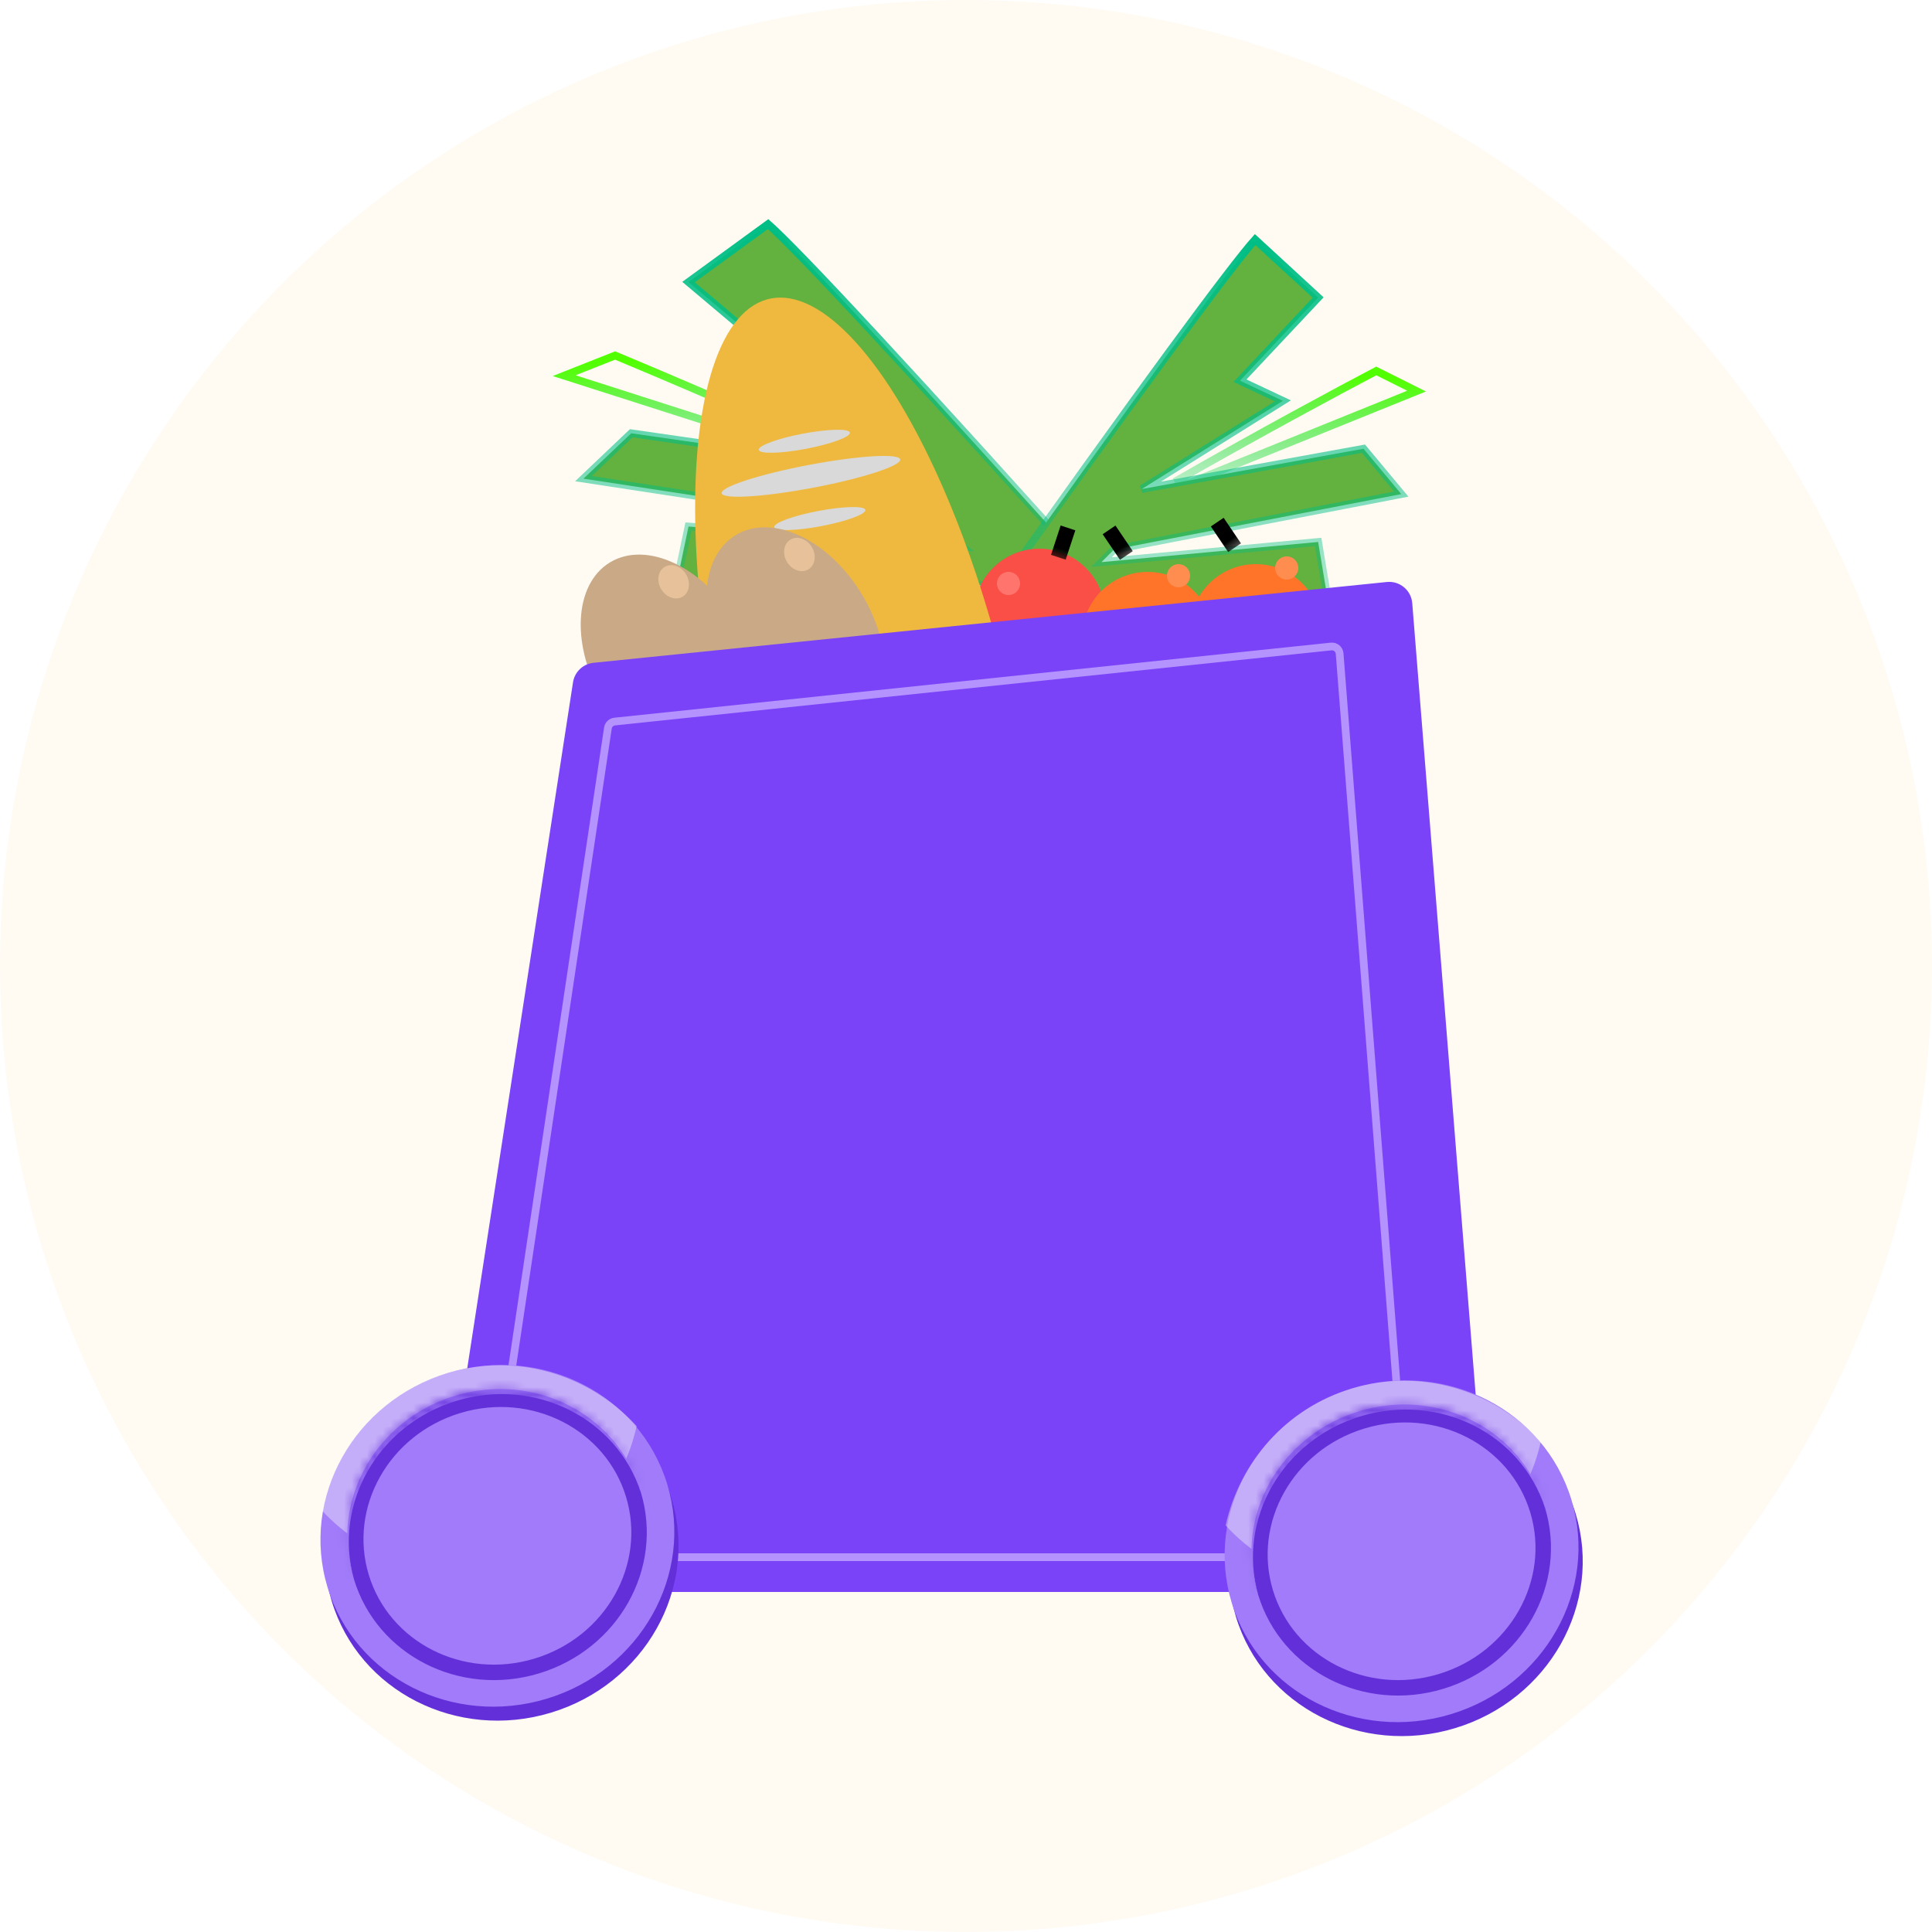 <svg width="250" height="250" viewBox="0 0 250 250" fill="none" xmlns="http://www.w3.org/2000/svg">
<circle cx="125" cy="125" r="125" fill="#FFFBF3"/>
<path d="M112.544 60.348C99.364 54.348 85.085 48.283 79.594 46L73.004 48.609L109.661 60.348L112.544 61" stroke="url(#paint0_linear_1945_9204)"/>
<path d="M99.391 29C103.098 32.261 117.56 47.684 145.567 78.989L151.699 91.935L140.99 96.5L130.694 80.196L128.634 75.63L87.035 77.913L89.094 68.13L124.515 70.739L122.456 69.109L75.502 61.935L81.68 56.065L117.925 61.283L94.86 49.87L101.862 47.261L89.094 36.5L99.391 29Z" fill="#63B13E"/>
<path d="M145.567 78.989C117.56 47.684 103.098 32.261 99.391 29L89.094 36.5L101.862 47.261L94.86 49.87L117.925 61.283L81.68 56.065L75.502 61.935L122.456 69.109L124.515 70.739L89.094 68.13L87.035 77.913L128.634 75.63L130.694 80.196L140.99 96.5L151.699 91.935L145.521 78.891" stroke="url(#paint1_linear_1945_9204)"/>
<path d="M152 62.348C162.435 56.348 173.739 50.283 178.087 48L183.304 50.609L154.283 62.348L152 63" stroke="url(#paint2_linear_1945_9204)"/>
<path d="M162.413 31C159.478 34.261 148.029 49.684 125.855 80.989L121 93.935L129.478 98.5L137.63 82.196L139.261 77.63L172.196 79.913L170.565 70.13L142.522 72.739L144.152 71.109L181.326 63.935L176.435 58.065L147.739 63.283L166 51.87L160.457 49.261L170.565 38.5L162.413 31Z" fill="#63B13E"/>
<path d="M125.855 80.989C148.029 49.684 159.478 34.261 162.413 31L170.565 38.5L160.457 49.261L166 51.87L147.739 63.283L176.435 58.065L181.326 63.935L144.152 71.109L142.522 72.739L170.565 70.13L172.196 79.913L139.261 77.63L137.63 82.196L129.478 98.5L121 93.935L125.891 80.891" stroke="url(#paint3_linear_1945_9204)"/>
<circle cx="134.5" cy="79.5" r="8.5" fill="#F94F46"/>
<circle cx="130.5" cy="75.5" r="1.5" fill="#FF746C"/>
<g filter="url(#filter0_d_1945_9204)">
<circle cx="148.5" cy="78.505" r="8.5" fill="#FF7428"/>
</g>
<circle cx="152.5" cy="74.5" r="1.5" fill="#FF8D4F"/>
<rect x="142.683" y="69.127" width="2" height="4" transform="rotate(-34.093 142.683 69.127)" fill="url(#paint4_linear_1945_9204)"/>
<rect x="137.246" y="68" width="2" height="4" transform="rotate(18.147 137.246 68)" fill="url(#paint5_linear_1945_9204)"/>
<g filter="url(#filter1_d_1945_9204)">
<circle cx="162.5" cy="77.499" r="8.5" fill="#FF7428"/>
</g>
<circle cx="166.5" cy="73.494" r="1.5" fill="#FF8D4F"/>
<rect x="156.683" y="68.121" width="2" height="4" transform="rotate(-34.093 156.683 68.121)" fill="url(#paint6_linear_1945_9204)"/>
<ellipse cx="18.952" cy="56.055" rx="18.952" ry="56.055" transform="matrix(0.93 -0.367 0.242 0.97 81 45.906)" fill="#EFB940"/>
<ellipse cx="104.081" cy="57.099" rx="6" ry="1" transform="rotate(-10.733 104.081 57.099)" fill="#D9D9D9"/>
<ellipse cx="104.935" cy="61.637" rx="11.757" ry="1.5" transform="rotate(-10.733 104.935 61.637)" fill="#D9D9D9"/>
<ellipse cx="106.081" cy="67.1" rx="6" ry="1" transform="rotate(-10.733 106.081 67.1)" fill="#D9D9D9"/>
<g filter="url(#filter2_d_1945_9204)">
<ellipse cx="103.968" cy="81.075" rx="10" ry="15" transform="rotate(-31.176 103.968 81.075)" fill="#CAA986"/>
</g>
<ellipse cx="103.441" cy="71.751" rx="1.875" ry="2.25" transform="rotate(-31.176 103.441 71.751)" fill="#E6C199"/>
<g filter="url(#filter3_d_1945_9204)">
<ellipse cx="87.697" cy="84.607" rx="10" ry="15" transform="rotate(-31.176 87.697 84.607)" fill="#CAA986"/>
</g>
<ellipse cx="87.17" cy="75.284" rx="1.875" ry="2.25" transform="rotate(-31.176 87.17 75.284)" fill="#E6C199"/>
<path d="M74.147 88.292C74.355 86.942 75.449 85.903 76.808 85.765L179.451 75.311C181.124 75.14 182.611 76.379 182.745 78.055L192.74 202.76C192.88 204.506 191.501 206 189.75 206H59.498C57.659 206 56.253 204.36 56.533 202.543L74.147 88.292Z" fill="#7A43F7"/>
<path d="M78.662 94.215C78.729 93.764 79.093 93.416 79.546 93.369L172.246 83.658C172.806 83.599 173.304 84.014 173.347 84.575L182.376 200.422C182.421 201.003 181.961 201.5 181.379 201.5H63.742C63.13 201.5 62.662 200.956 62.753 200.352L78.662 94.215Z" stroke="#B493FF"/>
<g filter="url(#filter4_d_1945_9204)">
<ellipse cx="64.909" cy="189.539" rx="22.968" ry="22.026" transform="rotate(-16.836 64.909 189.539)" fill="#632FD9"/>
<ellipse cx="64.363" cy="187.734" rx="22.968" ry="22.026" transform="rotate(-16.836 64.363 187.734)" fill="#A17BF9"/>
<path fill-rule="evenodd" clip-rule="evenodd" d="M41.594 184.387C43.416 176.203 49.397 169.251 57.885 166.682C66.915 163.95 76.335 166.919 82.383 173.536C80.562 181.719 74.581 188.672 66.093 191.24C57.062 193.973 47.642 191.003 41.594 184.387Z" fill="#FAFAFA" fill-opacity="0.4"/>
<path d="M81.969 182.407C84.772 191.672 79.222 201.624 69.46 204.578C59.699 207.532 49.562 202.327 46.758 193.062C43.955 183.797 49.505 173.845 59.267 170.891C69.028 167.937 79.165 173.142 81.969 182.407Z" fill="#A17BF9" stroke="#632FD9" stroke-width="2"/>
<mask id="path-31-inside-1_1945_9204" fill="white">
<path fill-rule="evenodd" clip-rule="evenodd" d="M82.923 182.118C82.892 182.009 82.86 181.899 82.826 181.789C79.852 171.958 69.129 166.504 58.878 169.606C48.626 172.708 42.727 183.192 45.702 193.023C45.735 193.133 45.769 193.242 45.804 193.35C43.057 183.616 48.939 173.33 59.076 170.262C69.214 167.194 79.811 172.494 82.923 182.118Z"/>
</mask>
<path fill-rule="evenodd" clip-rule="evenodd" d="M82.923 182.118C82.892 182.009 82.86 181.899 82.826 181.789C79.852 171.958 69.129 166.504 58.878 169.606C48.626 172.708 42.727 183.192 45.702 193.023C45.735 193.133 45.769 193.242 45.804 193.35C43.057 183.616 48.939 173.33 59.076 170.262C69.214 167.194 79.811 172.494 82.923 182.118Z" fill="#A17BF9"/>
<path d="M82.923 182.118L78.165 183.656L87.735 180.761L82.923 182.118ZM45.804 193.35L41.046 194.888L50.616 191.993L45.804 193.35ZM78.041 183.237C78.065 183.317 78.088 183.397 78.111 183.476L87.735 180.761C87.695 180.621 87.654 180.481 87.612 180.341L78.041 183.237ZM60.326 174.391C68.125 172.031 75.922 176.237 78.041 183.237L87.612 180.341C83.781 167.68 70.133 160.976 57.429 164.82L60.326 174.391ZM50.487 191.575C48.369 184.574 52.526 176.752 60.326 174.391L57.429 164.82C44.726 168.664 37.085 181.81 40.916 194.471L50.487 191.575ZM50.562 191.812C50.536 191.734 50.511 191.655 50.487 191.575L40.916 194.471C40.958 194.611 41.002 194.75 41.046 194.888L50.562 191.812ZM50.616 191.993C48.66 185.058 52.814 177.381 60.524 175.048L57.628 165.476C45.063 169.278 37.455 182.173 40.992 194.708L50.616 191.993ZM60.524 175.048C68.235 172.715 75.949 176.801 78.165 183.656L87.68 180.58C83.674 168.187 70.193 161.674 57.628 165.476L60.524 175.048Z" fill="#632FD9" mask="url(#path-31-inside-1_1945_9204)"/>
</g>
<g filter="url(#filter5_d_1945_9204)">
<ellipse cx="181.91" cy="191.539" rx="22.968" ry="22.026" transform="rotate(-16.836 181.91 191.539)" fill="#632FD9"/>
<ellipse cx="181.363" cy="189.734" rx="22.968" ry="22.026" transform="rotate(-16.836 181.363 189.734)" fill="#A17BF9"/>
<path fill-rule="evenodd" clip-rule="evenodd" d="M158.594 186.387C160.416 178.203 166.397 171.251 174.885 168.682C183.915 165.95 193.335 168.919 199.383 175.536C197.562 183.719 191.581 190.672 183.092 193.24C174.062 195.973 164.643 193.003 158.594 186.387Z" fill="#FAFAFA" fill-opacity="0.4"/>
<path d="M198.969 184.407C201.772 193.672 196.221 203.624 186.46 206.578C176.699 209.532 166.562 204.327 163.758 195.062C160.955 185.797 166.505 175.845 176.267 172.891C186.028 169.937 196.165 175.142 198.969 184.407Z" fill="#A17BF9" stroke="#632FD9" stroke-width="2"/>
<mask id="path-37-inside-2_1945_9204" fill="white">
<path fill-rule="evenodd" clip-rule="evenodd" d="M199.923 184.118C199.892 184.009 199.86 183.899 199.826 183.789C196.852 173.958 186.129 168.504 175.878 171.606C165.626 174.708 159.727 185.192 162.702 195.023C162.735 195.133 162.769 195.242 162.804 195.35C160.057 185.616 165.939 175.33 176.076 172.262C186.214 169.194 196.811 174.494 199.923 184.118Z"/>
</mask>
<path fill-rule="evenodd" clip-rule="evenodd" d="M199.923 184.118C199.892 184.009 199.86 183.899 199.826 183.789C196.852 173.958 186.129 168.504 175.878 171.606C165.626 174.708 159.727 185.192 162.702 195.023C162.735 195.133 162.769 195.242 162.804 195.35C160.057 185.616 165.939 175.33 176.076 172.262C186.214 169.194 196.811 174.494 199.923 184.118Z" fill="#A17BF9"/>
<path d="M199.923 184.118L195.165 185.656L204.735 182.761L199.923 184.118ZM162.804 195.35L158.046 196.888L167.616 193.993L162.804 195.35ZM195.041 185.237C195.065 185.317 195.088 185.397 195.111 185.476L204.735 182.761C204.695 182.621 204.654 182.481 204.612 182.341L195.041 185.237ZM177.326 176.391C185.125 174.031 192.922 178.237 195.041 185.237L204.612 182.341C200.781 169.68 187.133 162.976 174.429 166.82L177.326 176.391ZM167.487 193.575C165.369 186.574 169.526 178.752 177.326 176.391L174.429 166.82C161.726 170.664 154.085 183.81 157.916 196.471L167.487 193.575ZM167.562 193.812C167.536 193.734 167.511 193.655 167.487 193.575L157.916 196.471C157.958 196.611 158.002 196.75 158.046 196.888L167.562 193.812ZM167.616 193.993C165.66 187.058 169.814 179.381 177.524 177.048L174.628 167.476C162.063 171.278 154.455 184.173 157.992 196.708L167.616 193.993ZM177.524 177.048C185.235 174.715 192.949 178.801 195.165 185.656L204.68 182.58C200.674 170.187 187.193 163.674 174.628 167.476L177.524 177.048Z" fill="#632FD9" mask="url(#path-37-inside-2_1945_9204)"/>
</g>
<defs>
<filter id="filter0_d_1945_9204" x="140" y="70.005" width="17" height="21" filterUnits="userSpaceOnUse" color-interpolation-filters="sRGB">
<feFlood flood-opacity="0" result="BackgroundImageFix"/>
<feColorMatrix in="SourceAlpha" type="matrix" values="0 0 0 0 0 0 0 0 0 0 0 0 0 0 0 0 0 0 127 0" result="hardAlpha"/>
<feOffset dy="4"/>
<feComposite in2="hardAlpha" operator="out"/>
<feColorMatrix type="matrix" values="0 0 0 0 0 0 0 0 0 0 0 0 0 0 0 0 0 0 0.25 0"/>
<feBlend mode="normal" in2="BackgroundImageFix" result="effect1_dropShadow_1945_9204"/>
<feBlend mode="normal" in="SourceGraphic" in2="effect1_dropShadow_1945_9204" result="shape"/>
</filter>
<filter id="filter1_d_1945_9204" x="154" y="68.999" width="17" height="21" filterUnits="userSpaceOnUse" color-interpolation-filters="sRGB">
<feFlood flood-opacity="0" result="BackgroundImageFix"/>
<feColorMatrix in="SourceAlpha" type="matrix" values="0 0 0 0 0 0 0 0 0 0 0 0 0 0 0 0 0 0 127 0" result="hardAlpha"/>
<feOffset dy="4"/>
<feComposite in2="hardAlpha" operator="out"/>
<feColorMatrix type="matrix" values="0 0 0 0 0 0 0 0 0 0 0 0 0 0 0 0 0 0 0.25 0"/>
<feBlend mode="normal" in2="BackgroundImageFix" result="effect1_dropShadow_1945_9204"/>
<feBlend mode="normal" in="SourceGraphic" in2="effect1_dropShadow_1945_9204" result="shape"/>
</filter>
<filter id="filter2_d_1945_9204" x="91.414" y="67.233" width="24.108" height="28.684" filterUnits="userSpaceOnUse" color-interpolation-filters="sRGB">
<feFlood flood-opacity="0" result="BackgroundImageFix"/>
<feColorMatrix in="SourceAlpha" type="matrix" values="0 0 0 0 0 0 0 0 0 0 0 0 0 0 0 0 0 0 127 0" result="hardAlpha"/>
<feOffset dx="-1" dy="1"/>
<feComposite in2="hardAlpha" operator="out"/>
<feColorMatrix type="matrix" values="0 0 0 0 0.229 0 0 0 0 0.12 0 0 0 0 0 0 0 0 1 0"/>
<feBlend mode="normal" in2="BackgroundImageFix" result="effect1_dropShadow_1945_9204"/>
<feBlend mode="normal" in="SourceGraphic" in2="effect1_dropShadow_1945_9204" result="shape"/>
</filter>
<filter id="filter3_d_1945_9204" x="75.143" y="70.766" width="24.108" height="28.684" filterUnits="userSpaceOnUse" color-interpolation-filters="sRGB">
<feFlood flood-opacity="0" result="BackgroundImageFix"/>
<feColorMatrix in="SourceAlpha" type="matrix" values="0 0 0 0 0 0 0 0 0 0 0 0 0 0 0 0 0 0 127 0" result="hardAlpha"/>
<feOffset dx="-1" dy="1"/>
<feComposite in2="hardAlpha" operator="out"/>
<feColorMatrix type="matrix" values="0 0 0 0 0.229 0 0 0 0 0.12 0 0 0 0 0 0 0 0 1 0"/>
<feBlend mode="normal" in2="BackgroundImageFix" result="effect1_dropShadow_1945_9204"/>
<feBlend mode="normal" in="SourceGraphic" in2="effect1_dropShadow_1945_9204" result="shape"/>
</filter>
<filter id="filter4_d_1945_9204" x="12" y="147" width="105.273" height="105.272" filterUnits="userSpaceOnUse" color-interpolation-filters="sRGB">
<feFlood flood-opacity="0" result="BackgroundImageFix"/>
<feColorMatrix in="SourceAlpha" type="matrix" values="0 0 0 0 0 0 0 0 0 0 0 0 0 0 0 0 0 0 127 0" result="hardAlpha"/>
<feOffset dy="11"/>
<feGaussianBlur stdDeviation="12"/>
<feComposite in2="hardAlpha" operator="out"/>
<feColorMatrix type="matrix" values="0 0 0 0 0.079 0 0 0 0 0.079 0 0 0 0 0.079 0 0 0 0.25 0"/>
<feBlend mode="normal" in2="BackgroundImageFix" result="effect1_dropShadow_1945_9204"/>
<feBlend mode="normal" in="SourceGraphic" in2="effect1_dropShadow_1945_9204" result="shape"/>
</filter>
<filter id="filter5_d_1945_9204" x="129" y="149" width="105.273" height="105.272" filterUnits="userSpaceOnUse" color-interpolation-filters="sRGB">
<feFlood flood-opacity="0" result="BackgroundImageFix"/>
<feColorMatrix in="SourceAlpha" type="matrix" values="0 0 0 0 0 0 0 0 0 0 0 0 0 0 0 0 0 0 127 0" result="hardAlpha"/>
<feOffset dy="11"/>
<feGaussianBlur stdDeviation="12"/>
<feComposite in2="hardAlpha" operator="out"/>
<feColorMatrix type="matrix" values="0 0 0 0 0.079 0 0 0 0 0.079 0 0 0 0 0.079 0 0 0 0.25 0"/>
<feBlend mode="normal" in2="BackgroundImageFix" result="effect1_dropShadow_1945_9204"/>
<feBlend mode="normal" in="SourceGraphic" in2="effect1_dropShadow_1945_9204" result="shape"/>
</filter>
<linearGradient id="paint0_linear_1945_9204" x1="92.774" y1="46" x2="94.085" y2="68.046" gradientUnits="userSpaceOnUse">
<stop stop-color="#52FF00"/>
<stop offset="1" stop-color="#00BE85" stop-opacity="0"/>
</linearGradient>
<linearGradient id="paint1_linear_1945_9204" x1="113.601" y1="29" x2="113.601" y2="96.5" gradientUnits="userSpaceOnUse">
<stop stop-color="#00BE85"/>
<stop offset="1" stop-color="#00BE85" stop-opacity="0"/>
</linearGradient>
<linearGradient id="paint2_linear_1945_9204" x1="167.652" y1="48" x2="166" y2="70" gradientUnits="userSpaceOnUse">
<stop stop-color="#52FF00"/>
<stop offset="1" stop-color="#00BE85" stop-opacity="0"/>
</linearGradient>
<linearGradient id="paint3_linear_1945_9204" x1="151.163" y1="31" x2="151.163" y2="98.5" gradientUnits="userSpaceOnUse">
<stop stop-color="#00BE85"/>
<stop offset="1" stop-color="#00BE85" stop-opacity="0"/>
</linearGradient>
<linearGradient id="paint4_linear_1945_9204" x1="143.683" y1="69.127" x2="143.941" y2="75.863" gradientUnits="userSpaceOnUse">
<stop offset="0.418"/>
<stop offset="1" stop-opacity="0"/>
</linearGradient>
<linearGradient id="paint5_linear_1945_9204" x1="138.246" y1="68" x2="138.504" y2="74.736" gradientUnits="userSpaceOnUse">
<stop offset="0.418"/>
<stop offset="1" stop-opacity="0"/>
</linearGradient>
<linearGradient id="paint6_linear_1945_9204" x1="157.683" y1="68.121" x2="157.94" y2="74.857" gradientUnits="userSpaceOnUse">
<stop offset="0.418"/>
<stop offset="1" stop-opacity="0"/>
</linearGradient>
</defs>
</svg>

